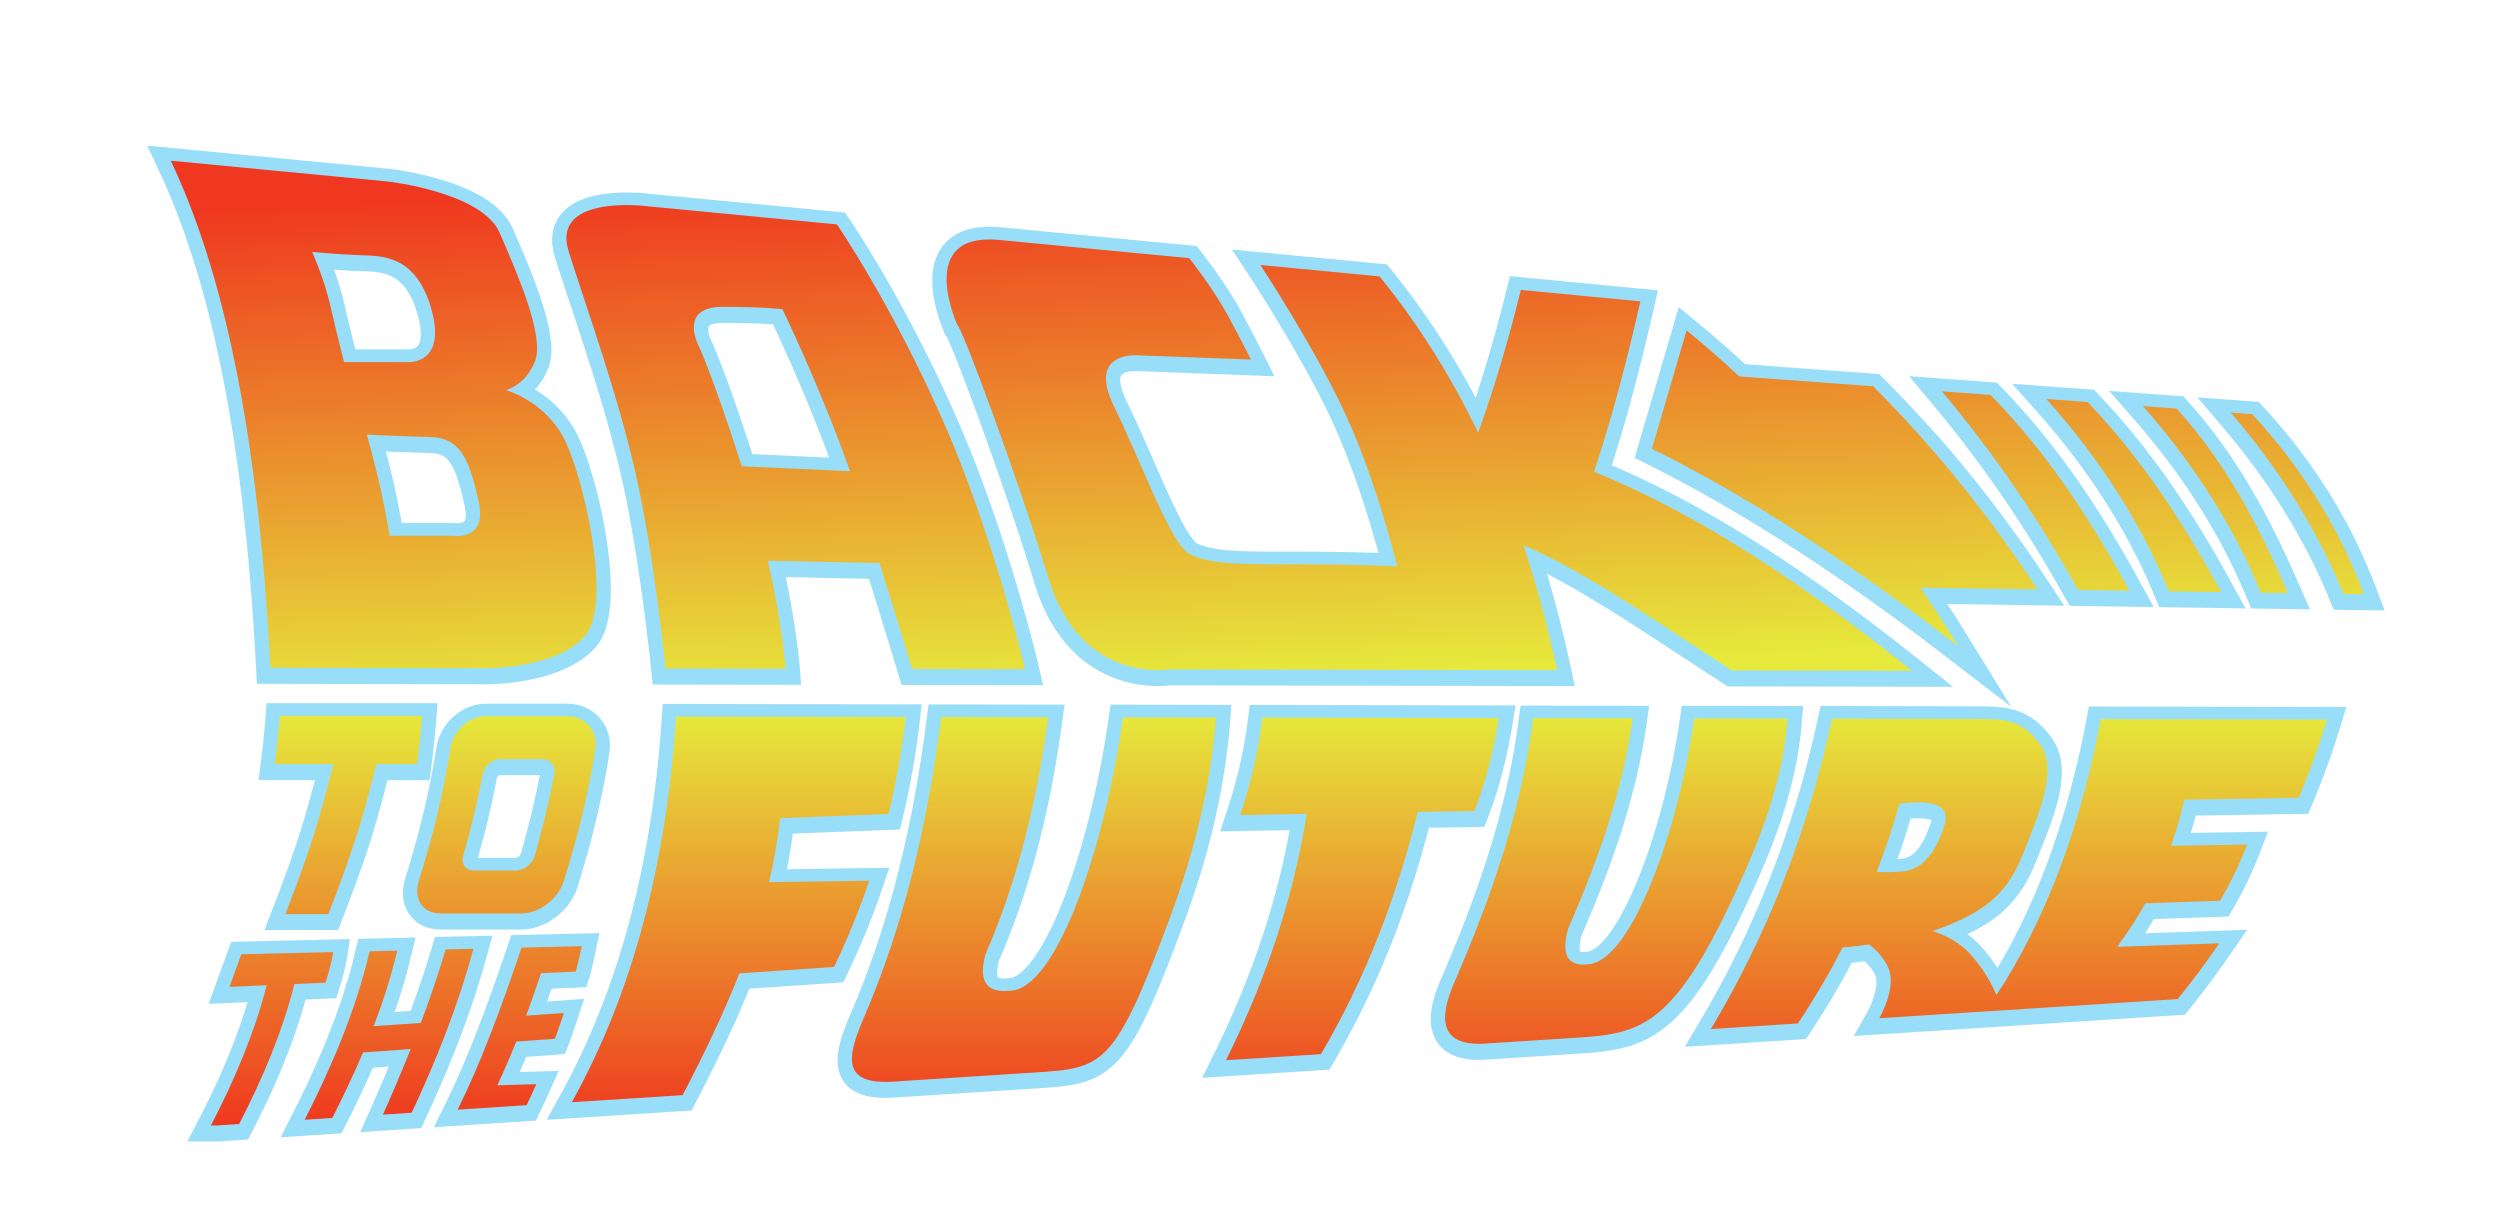 <?xml version="1.0" encoding="UTF-8" standalone="no"?>
<svg id="svg2" xmlns:rdf="http://www.w3.org/1999/02/22-rdf-syntax-ns#" xmlns="http://www.w3.org/2000/svg" viewBox="0 0 223.8 109.52" height="100%" width="100%" version="1.1" xmlns:cc="http://creativecommons.org/ns#" xmlns:xlink="http://www.w3.org/1999/xlink" xmlns:dc="http://purl.org/dc/elements/1.1/">
 <defs id="defs4">
  <linearGradient id="linearGradient4314">
   <stop id="stop4316" stop-color="#ef381f" offset="0"/>
   <stop id="stop4318" stop-color="#e6e83c" offset="1"/>
  </linearGradient>
  <linearGradient id="linearGradient3763" y2="160.3" xlink:href="#linearGradient4314" gradientUnits="userSpaceOnUse" x2="-40.426" gradientTransform="translate(154.026,-96.212)" y1="196.96" x1="-40.426"/>
  <linearGradient id="linearGradient3781" y2="-9.951" xlink:href="#linearGradient4314" gradientUnits="userSpaceOnUse" x2="121.29" gradientTransform="translate(0,70)" y1="-55.627" x1="119.35"/>
 </defs>
 <path id="path2832" fill-rule="evenodd" fill="#99def9" d="m155.83,84.606,0.385-0.81,0.376-0.816,0.371-0.824,0.362-0.83,0.356-0.837,0.347-0.843,0.341-0.85,0.334-0.856,0.325-0.864,0.319-0.871,0.31-0.878,0.302-0.885,0.295-0.892,0.286-0.899,0.28-0.907,0.271-0.914,0.263-0.922,0.255-0.929,0.246-0.937,0.237-0.944,0.23-0.953,0.221-0.961,0.436-1.982,1.091,0,0.029,0,0.076,0.001,0.133,0.001,0.18,0,0.225,0.001,0.265,0,0.304,0,0.341,0.001,0.372,0.001,0.403,0.001,0.427,0.001,0.454,0.001,0.472,0.001,0.489,0.001,0.505,0.001,0.516,0.001,0.524,0.001,0.529,0.001,0.531,0.001,0.531,0.001,0.527,0.001,0.519,0.001,0.511,0.001,0.499,0.001,0.481,0.001,0.463,0.001,0.441,0.001,0.416,0,0.388,0.001,0.357,0.001,0.323,0.001,0.287,0.001,0.263,0.001,0.259,0.001,0.253,0.002,0.25,0.004,0.244,0.005,0.242,0.007,0.237,0.01,0.236,0.013,0.235,0.018,0.231,0.021,0.231,0.027,0.229,0.033,0.229,0.04,0.229,0.046,0.226,0.054,0.226,0.064,0.226,0.074,0.223,0.083,0.221,0.093,0.22,0.104,0.216,0.116,0.212,0.126,0.207,0.136,0.206,0.148,0.201,0.16,0.198,0.169,0.193,0.18,0.19,0.191,0.186,0.202,0.184,0.212,0.181,0.223,0.191,0.25,0.199,0.295,0.181,0.323,0.15,0.333,0.124,0.34,0.098,0.345,0.072,0.349,0.05,0.351,0.029,0.352,0.01,0.354-0.007,0.353-0.022,0.354-0.036,0.354-0.05,0.354-0.061,0.354-0.071,0.354-0.083,0.355-0.09,0.355-0.098,0.354-0.105,0.353-0.113,0.353-0.116,0.352-0.121,0.351-0.126,0.349-0.128,0.347-0.13,0.345-0.133,0.341-0.133,0.339-0.133,0.335-0.133,0.331-0.13,0.326-0.128,0.32-0.128,0.322-0.134,0.328-0.14,0.325-0.144,0.317-0.147,0.309-0.154,0.301-0.16,0.293-0.165,0.285-0.171,0.278-0.177,0.271-0.185,0.263-0.191,0.256-0.198,0.248-0.206,0.242-0.212,0.234-0.22,0.228-0.229,0.221-0.235,0.214-0.242,0.207-0.251,0.201-0.258,0.195-0.265,0.189-0.274,0.183-0.28,0.178-0.29,0.173-0.297,0.169-0.304,0.164-0.314,0.161-0.323,0.158-0.018,0.008,0.101,0.073,0.276,0.216,0.271,0.233,0.268,0.249,0.264,0.268,0.253,0.281,0.226,0.27,0.209,0.261,0.198,0.26,0.189,0.258,0.177,0.255,0.168,0.251,0.1,0.157,0.356-0.612,0.365-0.647,0.356-0.653,0.347-0.659,0.34-0.664,0.333-0.67,0.324-0.676,0.316-0.681,0.307-0.687,0.301-0.692,0.291-0.698,0.285-0.704,0.278-0.709,0.27-0.714,0.263-0.719,0.255-0.725,0.247-0.73,0.241-0.735,0.234-0.74,0.226-0.744,0.219-0.75,0.214-0.754,0.205-0.76,0.199-0.764,0.193-0.769,0.185-0.774,0.18-0.779,0.172-0.783,0.166-0.789,0.16-0.792,0.356-1.843,23.049,0.042-0.578,1.879-0.071,0.225-0.07,0.224-0.071,0.225-0.072,0.225-0.072,0.224-0.074,0.225-0.074,0.224-0.075,0.225-0.076,0.224-0.076,0.223-0.077,0.224-0.077,0.224-0.079,0.223-0.08,0.223-0.079,0.223-0.083,0.223-0.081,0.222-0.083,0.223-0.083,0.222-0.084,0.223-0.085,0.222-0.085,0.222-0.086,0.222-0.087,0.222-0.087,0.222-0.089,0.22-0.089,0.221-0.09,0.222-0.09,0.22-0.092,0.221-0.415,0.993-10.086,0.161-0.048,0.182-0.069,0.262-0.071,0.26-0.071,0.26-0.075,0.26-0.076,0.26-0.019,0.064,6.909-0.11-0.745,1.932-0.065,0.167-0.068,0.171-0.071,0.177-0.075,0.182-0.076,0.185-0.08,0.19-0.084,0.194-0.086,0.198-0.089,0.201-0.092,0.204-0.095,0.207-0.099,0.211-0.102,0.212-0.104,0.216-0.107,0.217-0.079,0.156-0.077,0.151-0.076,0.15-0.076,0.146-0.075,0.143-0.074,0.139-0.074,0.138-0.072,0.134-0.071,0.132-0.071,0.129-0.07,0.126-0.069,0.122-0.069,0.12-0.066,0.116-0.065,0.113-0.42,0.719-6.685,0.229-0.049,0.084-0.141,0.239-0.144,0.238-0.145,0.237-0.149,0.236-0.15,0.235,9.136-0.313-1.548,2.253-0.111,0.161-0.11,0.16-0.113,0.159-0.111,0.161-0.114,0.159-0.113,0.16-0.114,0.16-0.114,0.159-0.116,0.16-0.115,0.159-0.115,0.159-0.116,0.159-0.117,0.159-0.116,0.159-0.119,0.159-0.119,0.158-0.119,0.158-0.12,0.159-0.12,0.157-0.12,0.158-0.121,0.158-0.122,0.158-0.121,0.158-0.124,0.157-0.124,0.158-0.124,0.157-0.124,0.157-0.125,0.157-0.125,0.157-0.126,0.156-0.479,0.594-15.142,0.973,0,0.001-14.502,0.932,1.179-2.071,0.009-0.014,0.016-0.03,0.022-0.043,0.029-0.053,0.034-0.067,0.04-0.079,0.043-0.088,0.045-0.098,0.049-0.107,0.051-0.116,0.052-0.123,0.051-0.129,0.052-0.135,0.05-0.14,0.049-0.144,0.046-0.146,0.043-0.148,0.04-0.149,0.035-0.149,0.03-0.148,0.025-0.147,0.019-0.144,0.014-0.138,0.006-0.133,0.001-0.127-0.006-0.12-0.011-0.11-0.016-0.101-0.022-0.093-0.025-0.082-0.034-0.085-0.051-0.105-0.06-0.115-0.068-0.114-0.071-0.111-0.075-0.109-0.08-0.108-0.084-0.106-0.087-0.102-0.089-0.1-0.092-0.097-0.094-0.093-0.08-0.076-0.05,0.007-0.195,0.025-0.186,0.023-0.18,0.021-0.169,0.019-0.161,0.018-0.151,0.017-0.072,0.008-0.016,0.029-0.115,0.216-0.116,0.216-0.117,0.216-0.117,0.217-0.119,0.216-0.12,0.216-0.121,0.216-0.121,0.216-0.122,0.217-0.125,0.216-0.124,0.215-0.125,0.217-0.128,0.216-0.128,0.216-0.129,0.216-0.13,0.217-0.131,0.215-0.131,0.216-0.131,0.216-0.134,0.216-0.135,0.216-0.135,0.216-0.138,0.216-0.138,0.216-0.139,0.216-0.14,0.216-0.14,0.215-0.141,0.216-0.492,0.746-10.846,0.697,1.681-2.847,0.439-0.761,0.432-0.767,0.426-0.773,0.419-0.778,0.412-0.785,0.406-0.792,0.399-0.797,0.391-0.803zm-103.01,2.722-0.001,0.006-0.001,0.005-0.002,0.013-0.014,0.049-0.004,0.018-0.009,0.035-0.016,0.055-0.289,0.865-3.119,0.137-0.043,0.126-0.082,0.241-0.083,0.241-0.083,0.241-0.083,0.24-0.019,0.056,1.748-0.121,1.585-0.121-0.33,0.94-0.311,0.969-0.012,0.036-0.013,0.042-0.012,0.035-0.01,0.033-0.012,0.035-0.012,0.037-0.002,0.005-0.001,0.002-0.002,0.004-0.001,0.006-0.003,0.011-0.001,0-0.021,0.066-0.012,0.036-0.006,0.019-0.005,0.014-0.017,0.049,0,0.001-0.001,0.002-0.009,0.026-0.004,0.014-0.004,0.013-0.004,0.014-0.016,0.046-0.389,1.121-0.025,0.071-0.049,0.135-0.023,0.065-0.025,0.067-0.025,0.069-0.025,0.068-0.024,0.064-0.01,0.027-0.002,0.004-0.005,0.013-0.201,0.5-0.102,0.273-0.646,0.068-2.833,0.201-0.004,0.009-0.104,0.251-0.104,0.249-0.106,0.251-0.106,0.251-0.107,0.249-0.04,0.092,3.485-0.099-0.883,1.982-0.054,0.12-0.054,0.119-0.055,0.12-0.055,0.119-0.055,0.12-0.055,0.12-0.055,0.119-0.055,0.119-0.056,0.119-0.057,0.121-0.056,0.119-0.057,0.119-0.492,1.031-9.143,0.6,1.175-2.383,0.19-0.393,0.188-0.397,0.188-0.403,0.186-0.407,0.185-0.412,0.184-0.415,0.184-0.421,0.182-0.424,0.182-0.429,0.181-0.433,0.18-0.437,0.178-0.44,0.178-0.444,0.177-0.448,0.176-0.452,0.176-0.454,0.174-0.458,0.174-0.461,0.173-0.464,0.172-0.466,0.172-0.47,0.171-0.473,0.17-0.475,0.17-0.478,0.169-0.48,0.169-0.482,0.168-0.485,0.168-0.487,0.167-0.488,0.167-0.49,0.453-1.345,3.389-0.08,4.504-0.107-0.327,1.598-0.004,0.019-0.004,0.018-0.003,0.015-0.004,0.018-0.012,0.058-0.005,0.024-0.006,0.031-0.013,0.064-0.011,0.05-0.002,0.009-0.006,0.036-0.001,0.004-0.001,0.004-0.001,0.004-0.001,0.005-0.001,0.004-0.002,0.013-0.001,0.005-0.001,0.004-0.007,0.023-0.001,0.002-0.002,0.01-0.004,0.018-0.004,0.018-0.003,0.018-0.006,0.028-0.002,0.009-0.009,0.048-0.008,0.026,0,0.002-0.001,0.006-0.007,0.034-0.013,0.056-0.012,0.053-0.012,0.053-0.011,0.053-0.004,0.02,0,0.03-0.034,0.121-0.001,0.004-0.002,0.004-0,0.004-0.008,0.03-0.006,0.025-0.002,0.012-0.007,0.03-0.001,0.002-0.015,0.063-0.017,0.075-0.009,0.034-0.006,0.028-0.026,0.112-0.024,0.101-0.014,0.06-0.002,0.015-0.014,0.05-0.013,0.055-0.007,0.03-0.001,0.003-0.022,0.092-0.006,0.027-0.011,0.042-0.003,0.018-0.005,0.017-0.001,0.005-0.004,0.013-0.002,0.007-0.008,0.031-0.003,0.013-0.001,0.002-0.005,0.024-0.005,0.017-0.004,0.019-0.001,0.002-0.001,0.003-0.002,0.009-0.002,0.011-0.001,0.002-0.001,0.005-0.008,0.03-0.001,0.004-0.004,0.018-0.002,0.012-0.001,0.002-0.001,0.004-0.004,0.013zm-5.286-62.986,0.164,0.419,0.161,0.42,0.156,0.421,0.152,0.421,0.147,0.42,0.14,0.419,0.134,0.417,0.127,0.414,0.118,0.409,0.108,0.405,0.098,0.4,0.088,0.394,0.076,0.39,0.062,0.383,0.048,0.375,0.034,0.371,0.017,0.366-0.003,0.36-0.024,0.356-0.05,0.352-0.081,0.352-0.112,0.334-0.218,0.494-0.239,0.44-0.257,0.399-0.272,0.356-0.212,0.239,0.183,0.114,0.232,0.151,0.237,0.165,0.24,0.175,0.243,0.189,0.243,0.201,0.244,0.215,0.243,0.228,0.241,0.241,0.238,0.256,0.234,0.27,0.229,0.284,0.223,0.3,0.215,0.315,0.207,0.33,0.198,0.347,0.194,0.379,0.193,0.42,0.192,0.454,0.19,0.489,0.189,0.521,0.187,0.552,0.185,0.581,0.182,0.606,0.177,0.629,0.172,0.65,0.166,0.667,0.159,0.681,0.15,0.694,0.142,0.703,0.13,0.709,0.119,0.711,0.106,0.713,0.093,0.71,0.077,0.705,0.061,0.696,0.043,0.686,0.024,0.674,0.004,0.659-0.018,0.641-0.042,0.622-0.068,0.603-0.097,0.58-0.13,0.558-0.168,0.535-0.213,0.51-0.267,0.482-0.315,0.424-0.327,0.351-0.331,0.308-0.348,0.284-0.361,0.259-0.372,0.238-0.382,0.218-0.39,0.199-0.395,0.182-0.399,0.165-0.401,0.149-0.403,0.136-0.4,0.122-0.399,0.11-0.395,0.098-0.388,0.087-0.381,0.077-0.371,0.068-0.361,0.06-0.349,0.051-0.334,0.043-0.318,0.037-0.3,0.03-0.282,0.025-0.259,0.019-0.237,0.016-0.213,0.012-0.186,0.008-0.157,0.005-0.129,0.003-0.097,0.002-0.067,0.001-0.026-0.001-20.606-0.037-0.175-3.206-0.121-1.949-0.133-1.905-0.146-1.865-0.157-1.821-0.169-1.782-0.18-1.741-0.192-1.701-0.203-1.663-0.214-1.623-0.225-1.584-0.236-1.548-0.246-1.509-0.257-1.472-0.267-1.436-0.278-1.4-0.287-1.364-0.297-1.331-0.306-1.294-0.316-1.261-0.325-1.229-0.335-1.195-0.343-1.164-0.352-1.131-0.36-1.099-0.369-1.069-0.377-1.04-0.386-1.009-0.393-0.979-0.4-0.953-0.408-0.922-1.364-2.935,21.712,2.079,0.041,0.006,0.076,0.009,0.123,0.016,0.166,0.022,0.203,0.03,0.239,0.036,0.272,0.045,0.303,0.054,0.332,0.061,0.356,0.07,0.379,0.079,0.398,0.089,0.415,0.099,0.43,0.109,0.441,0.12,0.451,0.131,0.458,0.142,0.462,0.155,0.464,0.169,0.462,0.182,0.46,0.196,0.455,0.211,0.445,0.229,0.435,0.245,0.423,0.266,0.407,0.286,0.39,0.309,0.368,0.336,0.342,0.362,0.312,0.395,0.275,0.426,0.215,0.426,0.166,0.38,0.156,0.359,0.16,0.37,0.163,0.379,0.166,0.388,0.168,0.395,0.168,0.403,0.168,0.407,0.168,0.411,0.166,0.416zm-16.758,62.744-0.053,0.201-0.052,0.194-0.052,0.188-0.052,0.181-0.051,0.175-0.05,0.167-0.05,0.163-0.32,1.004-2.741,0.121-0.086,0.31-0.118,0.409-0.122,0.408-0.125,0.408-0.13,0.408-0.132,0.405-0.136,0.405-0.14,0.405-0.143,0.404-0.146,0.402-0.149,0.402-0.153,0.402-0.156,0.401-0.159,0.4-0.162,0.4-0.165,0.399-0.168,0.399-0.171,0.397-0.173,0.397-0.176,0.396-0.179,0.396-0.182,0.395-0.185,0.394-0.187,0.394-0.19,0.393-0.192,0.392-0.194,0.392-0.197,0.392-0.199,0.391-0.533,1.031-2.676,0.176-2.763,0,1.169-2.254,0.193-0.379,0.192-0.379,0.189-0.38,0.187-0.38,0.184-0.38,0.181-0.38,0.179-0.381,0.177-0.381,0.173-0.381,0.171-0.381,0.168-0.382,0.165-0.382,0.162-0.382,0.159-0.383,0.157-0.384,0.153-0.383,0.15-0.384,0.147-0.383,0.143-0.385,0.141-0.385,0.137-0.385,0.133-0.386,0.13-0.386,0.128-0.386,0.123-0.387,0.12-0.387,0.08-0.265-3.483,0.153,2.018-5.548,10.63-0.252-0.255,1.66-0.029,0.166-0.033,0.174-0.037,0.184-0.042,0.193-0.046,0.205-0.052,0.216-0.057,0.226zm0.816-1.071,0.128-0.501,0.355-1.468,5.119-0.121-0.436,1.835-0.054,0.219-0.054,0.219-0.056,0.218-0.056,0.218-0.058,0.219-0.059,0.218-0.059,0.217-0.061,0.217-0.061,0.218-0.063,0.219-0.064,0.216-0.065,0.217-0.066,0.217-0.066,0.217-0.067,0.216-0.068,0.216-0.069,0.216-0.071,0.217-0.071,0.216-0.072,0.216-0.073,0.216-0.074,0.215-0.021,0.06,1.426-0.098,0.013-0.035,0.074-0.202,0.073-0.202,0.073-0.202,0.073-0.203,0.072-0.202,0.072-0.202,0.071-0.202,0.071-0.203,0.071-0.202,0.07-0.203,0.07-0.203,0.069-0.203,0.069-0.204,0.068-0.202,0.067-0.203,0.067-0.204,0.067-0.204,0.066-0.203,0.066-0.203,0.065-0.204,0.066-0.204,0.064-0.204,0.064-0.204,0.064-0.205,0.064-0.204,0.062-0.204,0.062-0.204,0.329-1.097,5.144-0.122-0.587,2.128-0.133,0.468-0.136,0.468-0.139,0.467-0.142,0.467-0.145,0.466-0.148,0.467-0.151,0.466-0.154,0.466-0.158,0.465-0.16,0.466-0.164,0.465-0.166,0.464-0.169,0.465-0.172,0.465-0.175,0.465-0.178,0.463-0.18,0.464-0.183,0.465-0.186,0.464-0.189,0.464-0.191,0.464-0.194,0.463-0.197,0.464-0.199,0.464-0.202,0.464-0.204,0.464-0.207,0.464-0.209,0.464-0.212,0.465-0.214,0.464-0.537,1.149-5.454,0.358,0.946-2.122,0.08-0.181,0.08-0.181,0.08-0.182,0.08-0.181,0.079-0.182,0.08-0.182,0.079-0.182,0.079-0.182,0.079-0.181,0.079-0.182,0.078-0.182,0.078-0.181,0.078-0.182,0.078-0.182,0.077-0.183,0.078-0.182,0.077-0.181,0.076-0.182,0.076-0.182,0.077-0.182,0.044-0.106-1.431,0.102-0.011,0.026-0.082,0.187-0.084,0.188-0.083,0.187-0.083,0.185-0.084,0.186-0.085,0.186-0.085,0.187-0.086,0.186-0.085,0.186-0.087,0.186-0.086,0.186-0.087,0.185-0.087,0.185-0.088,0.186-0.088,0.186-0.089,0.185-0.089,0.186-0.091,0.185-0.09,0.185-0.09,0.184-0.091,0.185-0.092,0.184-0.092,0.186-0.092,0.184-0.092,0.184-0.093,0.185-0.093,0.185-0.425,0.833-5.44,0.357,1.228-2.432,0.214-0.428,0.213-0.43,0.211-0.432,0.21-0.435,0.208-0.436,0.206-0.438,0.206-0.441,0.203-0.443,0.2-0.445,0.198-0.447,0.196-0.45,0.194-0.452,0.191-0.455,0.188-0.457,0.185-0.461,0.183-0.462,0.179-0.465,0.176-0.467,0.172-0.47,0.169-0.472,0.166-0.476,0.162-0.478,0.158-0.481,0.154-0.484,0.15-0.487,0.145-0.489,0.141-0.493,0.137-0.496,0.132-0.498zm21.821-22.033,0.279,0.286,0.247,0.315,0.212,0.341,0.175,0.365,0.134,0.385,0.093,0.402,0.049,0.415,0.004,0.425-0.04,0.396-0.034,0.222-0.03,0.19-0.031,0.19-0.031,0.189-0.031,0.19-0.032,0.19-0.033,0.19-0.033,0.19-0.033,0.189-0.035,0.19-0.035,0.19-0.035,0.189-0.036,0.189-0.036,0.189-0.036,0.19-0.038,0.188-0.037,0.189-0.038,0.19-0.039,0.189-0.039,0.189-0.04,0.189-0.04,0.189-0.041,0.189-0.041,0.189-0.041,0.189-0.043,0.189-0.042,0.189-0.043,0.189-0.043,0.188-0.044,0.188-0.044,0.189-0.045,0.188-0.045,0.189-0.046,0.19-0.046,0.191-0.047,0.188-0.047,0.19-0.049,0.19-0.049,0.19-0.049,0.188-0.049,0.189-0.05,0.189-0.05,0.189-0.051,0.189-0.051,0.189-0.052,0.189-0.052,0.189-0.053,0.187-0.052,0.188-0.054,0.19-0.054,0.189-0.054,0.187-0.054,0.188-0.055,0.188-0.055,0.189-0.056,0.187-0.055,0.187-0.057,0.188-0.056,0.187-0.057,0.187-0.057,0.187-0.057,0.188-0.058,0.187-0.066,0.214-0.135,0.378-0.181,0.388-0.211,0.367-0.238,0.347-0.261,0.327-0.285,0.306-0.303,0.283-0.322,0.261-0.337,0.238-0.354,0.213-0.368,0.188-0.38,0.159-0.393,0.13-0.405,0.097-0.415,0.061-0.39,0.02-7.333,0-0.39-0.021-0.412-0.067-0.396-0.114-0.377-0.16-0.351-0.205-0.32-0.248-0.283-0.286-0.243-0.321-0.198-0.348-0.153-0.369-0.107-0.385-0.062-0.397-0.018-0.403,0.025-0.407,0.067-0.408,0.099-0.381,0.065-0.212,0.056-0.184,0.056-0.183,0.056-0.184,0.056-0.184,0.055-0.184,0.055-0.183,0.055-0.184,0.055-0.184,0.053-0.183,0.063-0.215,0.097-0.335,0.052-0.183,0.052-0.183,0.051-0.183,0.052-0.183,0.051-0.183,0.05-0.182,0.049-0.184,0.05-0.183,0.049-0.183,0.049-0.183,0.092-0.351,0.051-0.198,0.046-0.182,0.046-0.183,0.046-0.184,0.045-0.182,0.044-0.182,0.044-0.184,0.044-0.182,0.043-0.182,0.043-0.182,0.042-0.182,0.042-0.183,0.042-0.182,0.041-0.182,0.04-0.183,0.04-0.182,0.039-0.182,0.039-0.182,0.038-0.182,0.039-0.183,0.037-0.182,0.041-0.201,0.069-0.347,0.035-0.182,0.035-0.183,0.035-0.183,0.034-0.182,0.034-0.182,0.032-0.183,0.032-0.183,0.032-0.183,0.031-0.183,0.03-0.182,0.03-0.182,0.03-0.183,0.029-0.182,0.028-0.182,0.033-0.213,0.075-0.379,0.117-0.396,0.149-0.379,0.179-0.362,0.208-0.344,0.234-0.324,0.26-0.302,0.284-0.28,0.306-0.256,0.328-0.23,0.348-0.202,0.367-0.171,0.384-0.138,0.399-0.102,0.413-0.064,0.39-0.02,7.338,0,0.39,0.021,0.413,0.065,0.397,0.107,0.379,0.146,0.36,0.184,0.336,0.222,0.308,0.255zm-9.681,9.179-0.055,0.232-0.056,0.233-0.057,0.233-0.058,0.234-0.06,0.233-0.059,0.232-0.059,0.233-0.061,0.233-0.062,0.231-0.061,0.231-0.062,0.232-0.063,0.231-0.063,0.231-0.064,0.231-0.065,0.23-0.044,0.158,3.347,0,0.042-0.002,0.018-0.003,0.026-0.006,0.034-0.011,0.04-0.017,0.043-0.022,0.044-0.027,0.045-0.033,0.043-0.036,0.04-0.037,0.035-0.039,0.03-0.039,0.025-0.038,0.018-0.032,0.012-0.028,0.018-0.052,0.056-0.198,0.064-0.226,0.063-0.225,0.061-0.226,0.062-0.226,0.061-0.225,0.06-0.226,0.06-0.226,0.059-0.226,0.059-0.226,0.058-0.225,0.057-0.226,0.057-0.226,0.056-0.225,0.055-0.224,0.054-0.226,0.054-0.225,0.052-0.224,0.052-0.224,0.052-0.226,0.05-0.225,0.05-0.225,0.05-0.225,0.049-0.226,0.048-0.225,0.047-0.225,0.047-0.226,0.045-0.226,0.046-0.225,0.044-0.226,0.044-0.226,0.006-0.03-3.519,0-0.038,0.001-0.01,0.002-0.016,0.004-0.019,0.007-0.024,0.011-0.027,0.016-0.029,0.018-0.028,0.022-0.027,0.025-0.026,0.028-0.024,0.03-0.018,0.028-0.015,0.027-0.011,0.026-0.008,0.022-0.011,0.049-0.038,0.201-0.046,0.234-0.046,0.233-0.047,0.232-0.047,0.233-0.049,0.233-0.049,0.233-0.05,0.232-0.05,0.233-0.052,0.232-0.051,0.232-0.053,0.233-0.053,0.231-0.053,0.232-0.055,0.232zm-4.976-5.674-0.015,0.136-0.016,0.137-0.016,0.137-0.016,0.138-0.017,0.135-0.016,0.137-0.018,0.138-0.017,0.137-0.159,1.257-3.781,0-0.021,0.083-0.054,0.212-0.054,0.212-0.055,0.212-0.055,0.211-0.055,0.212-0.056,0.213-0.057,0.212-0.057,0.212-0.057,0.213-0.058,0.213-0.058,0.212-0.058,0.212-0.059,0.213-0.06,0.214-0.06,0.213-0.06,0.213-0.061,0.213-0.062,0.213-0.062,0.212-0.063,0.213-0.065,0.214-0.065,0.213-0.065,0.212-0.066,0.213-0.067,0.214-0.068,0.212-0.068,0.212-0.069,0.214-0.071,0.214-0.07,0.213-0.071,0.214-0.072,0.213-0.073,0.213-0.073,0.213-0.074,0.212-0.074,0.213-0.074,0.213-0.075,0.212-0.076,0.212-0.075,0.211-0.077,0.213-0.077,0.212-0.077,0.21-0.077,0.211-0.078,0.211-0.078,0.212-0.079,0.211-0.078,0.211-0.079,0.211-0.079,0.212-0.08,0.21-0.079,0.21-0.08,0.211-0.08,0.211-0.08,0.21-0.08,0.21-0.081,0.211-0.081,0.21-0.397,1.032-6.599,0,0.751-1.951,0.08-0.209,0.08-0.208,0.08-0.209,0.08-0.209,0.079-0.208,0.079-0.208,0.079-0.209,0.078-0.208,0.079-0.208,0.078-0.208,0.078-0.208,0.077-0.207,0.076-0.207,0.076-0.208,0.076-0.208,0.076-0.208,0.075-0.206,0.075-0.207,0.074-0.207,0.074-0.208,0.073-0.207,0.075-0.215,0.141-0.406,0.071-0.207,0.07-0.207,0.07-0.207,0.069-0.207,0.068-0.207,0.068-0.207,0.067-0.207,0.066-0.206,0.066-0.205,0.064-0.205,0.064-0.205,0.063-0.206,0.062-0.206,0.062-0.206,0.116-0.393,0.067-0.227,0.059-0.206,0.059-0.208,0.059-0.206,0.058-0.206,0.058-0.207,0.057-0.208,0.057-0.207,0.056-0.207,0.056-0.207,0.056-0.208,0.055-0.208,0.055-0.207,0.054-0.208,0.053-0.209,0.02-0.077-5.039,0,0.199-1.576,0.017-0.133,0.017-0.131,0.016-0.133,0.016-0.134,0.016-0.133,0.015-0.132,0.015-0.134,0.015-0.134,0.015-0.132,0.015-0.131,0.015-0.134,0.014-0.133,0.014-0.133,0.014-0.133,0.014-0.133,0.014-0.135,0.013-0.132,0.013-0.132,0.013-0.134,0.013-0.134,0.013-0.133,0.012-0.132,0.012-0.134,0.012-0.134,0.012-0.132,0.012-0.132,0.011-0.133,0.012-0.133,0.021-0.266,0.102-1.317,15.309,0-0.119,1.519-0.011,0.138-0.012,0.137-0.011,0.137-0.012,0.137-0.012,0.138-0.013,0.137-0.012,0.137-0.013,0.137-0.013,0.137-0.013,0.137-0.013,0.137-0.014,0.137-0.014,0.137-0.014,0.138-0.014,0.137-0.014,0.135-0.014,0.137-0.015,0.138-0.015,0.137-0.016,0.137-0.015,0.137-0.016,0.137zm71.44,23.609,0.297-0.679,0.291-0.678,0.284-0.679,0.276-0.679,0.269-0.678,0.262-0.678,0.255-0.678,0.247-0.678,0.24-0.678,0.233-0.677,0.226-0.678,0.218-0.677,0.211-0.677,0.204-0.677,0.197-0.678,0.19-0.677,0.183-0.677,0.175-0.677,0.168-0.677,0.161-0.677,0.154-0.676,0.146-0.677,0.139-0.676,0.132-0.677,0.096-0.519-6.222,0.107,0.663-1.987,0.086-0.265,0.085-0.265,0.083-0.265,0.081-0.264,0.08-0.265,0.078-0.265,0.075-0.265,0.074-0.265,0.072-0.264,0.07-0.265,0.068-0.264,0.067-0.265,0.065-0.265,0.063-0.265,0.061-0.264,0.059-0.265,0.058-0.264,0.055-0.265,0.055-0.264,0.052-0.264,0.05-0.264,0.048-0.263,0.047-0.265,0.046-0.264,0.043-0.264,0.042-0.264,0.04-0.264,0.038-0.264,0.036-0.264,0.035-0.264,0.171-1.395,23.803,0.043-0.287,1.75-0.045,0.266-0.045,0.266-0.049,0.266-0.049,0.267-0.05,0.266-0.051,0.267-0.054,0.267-0.055,0.267-0.056,0.267-0.059,0.267-0.06,0.268-0.061,0.268-0.064,0.268-0.065,0.268-0.066,0.268-0.07,0.269-0.07,0.269-0.074,0.268-0.075,0.269-0.077,0.27-0.079,0.269-0.081,0.269-0.084,0.27-0.086,0.269-0.089,0.269-0.091,0.27-0.092,0.27-0.096,0.27-0.099,0.27-0.1,0.27-0.412,1.072-4.971,0.086-0.122,0.47-0.191,0.711-0.196,0.709-0.201,0.708-0.207,0.706-0.215,0.705-0.219,0.703-0.225,0.702-0.23,0.7-0.239,0.699-0.242,0.697-0.25,0.695-0.255,0.693-0.263,0.692-0.269,0.69-0.275,0.689-0.282,0.686-0.287,0.685-0.296,0.683-0.301,0.681-0.31,0.679-0.315,0.678-0.323,0.675-0.33,0.673-0.338,0.671-0.345,0.669-0.351,0.667-0.36,0.665-0.366,0.664-0.375,0.661-0.723,1.245-11.394,0.732,1.315-2.672,0.327-0.679,0.32-0.679,0.312-0.679,0.305-0.679zm-51.985-17.504,0.173-1.142,0.16-1.15,0.147-1.159,0.135-1.168,0.122-1.177,0.11-1.185,0.098-1.194,0.17-2.403,23.187,0.042-0.198,1.702-0.033,0.277-0.035,0.276-0.035,0.276-0.037,0.276-0.037,0.276-0.038,0.276-0.04,0.275-0.04,0.275-0.042,0.277-0.043,0.276-0.044,0.276-0.044,0.276-0.046,0.276-0.047,0.276-0.048,0.275-0.048,0.276-0.051,0.276-0.051,0.276-0.052,0.276-0.053,0.276-0.055,0.276-0.056,0.277-0.057,0.276-0.058,0.276-0.059,0.276-0.06,0.277-0.061,0.276-0.062,0.276-0.064,0.276-0.065,0.276-0.291,1.219-9.585,0.373-0.025,0.172-0.027,0.183-0.027,0.185-0.028,0.185-0.029,0.187-0.03,0.188-0.03,0.188-0.031,0.188-0.032,0.189-0.032,0.188-0.032,0.188-0.034,0.189-0.034,0.189-0.035,0.188-0.035,0.188-0.036,0.187-0.037,0.187-0.003,0.016,9.173-0.131-0.669,1.965-0.085,0.246-0.086,0.246-0.086,0.246-0.088,0.246-0.089,0.246-0.09,0.246-0.091,0.246-0.092,0.245-0.093,0.246-0.095,0.246-0.096,0.246-0.096,0.246-0.098,0.246-0.098,0.247-0.1,0.245-0.101,0.245-0.102,0.246-0.102,0.246-0.104,0.246-0.105,0.246-0.106,0.245-0.107,0.247-0.109,0.245-0.109,0.245-0.111,0.246-0.112,0.246-0.113,0.246-0.113,0.245-0.116,0.246-0.116,0.247-0.441,0.918-8.414,0.568-0.12,0.292-0.144,0.348-0.146,0.348-0.147,0.347-0.148,0.348-0.15,0.346-0.151,0.346-0.153,0.346-0.155,0.346-0.156,0.346-0.158,0.345-0.159,0.345-0.16,0.345-0.161,0.344-0.163,0.344-0.164,0.344-0.165,0.344-0.167,0.343-0.167,0.343-0.169,0.343-0.17,0.343-0.171,0.342-0.171,0.342-0.173,0.342-0.173,0.342-0.175,0.341-0.175,0.341-0.176,0.341-0.177,0.342-0.512,0.979-12.962,0.833,1.621-2.967,0.485-0.924,0.471-0.935,0.456-0.944,0.443-0.954,0.428-0.964,0.413-0.973,0.4-0.984,0.386-0.993,0.372-1.002,0.358-1.012,0.345-1.022,0.332-1.031,0.317-1.04,0.304-1.05,0.29-1.059,0.278-1.069,0.263-1.077,0.251-1.087,0.237-1.097,0.225-1.105,0.211-1.115,0.198-1.123,0.185-1.133zm88.43-4.644-0.14,0.609-0.145,0.608-0.154,0.607-0.159,0.605-0.165,0.603-0.17,0.602-0.177,0.6-0.181,0.599-0.188,0.598-0.193,0.596-0.199,0.595-0.204,0.595-0.207,0.592-0.211,0.593-0.217,0.591-0.221,0.59-0.226,0.589-0.229,0.589-0.234,0.588-0.237,0.587-0.241,0.587-0.244,0.586-0.247,0.586-0.251,0.586-0.21,0.486-0.068,0.265-0.061,0.306-0.039,0.269-0.015,0.227,0.002,0.182,0.014,0.13,0.019,0.08,0.004,0.009,0.034,0.01,0.106,0.017,0.165,0.006,0.241-0.016,0.215-0.025,0.164-0.049,0.204-0.095,0.239-0.152,0.268-0.212,0.29-0.275,0.304-0.335,0.316-0.394,0.323-0.447,0.326-0.499,0.329-0.548,0.329-0.594,0.328-0.636,0.325-0.677,0.321-0.713,0.318-0.748,0.31-0.779,0.304-0.808,0.297-0.834,0.289-0.858,0.28-0.879,0.271-0.897,0.261-0.914,0.25-0.928,0.237-0.939,0.228-0.948,0.214-0.954,0.201-0.958,0.186-0.958,0.172-0.958,0.158-0.954,0.307-2.052,10.86,0.019-0.161,1.938-0.058,0.559-0.066,0.557-0.076,0.553-0.086,0.549-0.094,0.546-0.102,0.542-0.111,0.538-0.119,0.535-0.125,0.531-0.134,0.528-0.14,0.523-0.146,0.52-0.152,0.516-0.158,0.513-0.164,0.508-0.169,0.505-0.174,0.501-0.177,0.497-0.182,0.493-0.185,0.49-0.19,0.486-0.193,0.481-0.195,0.478-0.199,0.474-0.199,0.47-0.203,0.466-0.204,0.462-0.205,0.459-0.205,0.455-0.206,0.451-0.207,0.449-0.512,1.085-0.5,1.026-0.489,0.966-0.477,0.909-0.468,0.854-0.46,0.8-0.451,0.749-0.446,0.7-0.443,0.654-0.439,0.608-0.436,0.565-0.436,0.524-0.439,0.485-0.439,0.446-0.443,0.41-0.448,0.374-0.451,0.34-0.458,0.307-0.463,0.275-0.468,0.243-0.471,0.213-0.475,0.185-0.48,0.16-0.481,0.136-0.486,0.115-0.489,0.096-0.494,0.08-0.497,0.066-0.502,0.055-0.51,0.046-0.519,0.04-0.526,0.035-8.359,0.537-0.409,0.019-0.403,0-0.388-0.018-0.372-0.038-0.357-0.058-0.345-0.08-0.331-0.102-0.315-0.126-0.301-0.151-0.284-0.178-0.263-0.204-0.237-0.229-0.211-0.249-0.182-0.268-0.151-0.281-0.12-0.289-0.094-0.294-0.066-0.298-0.043-0.299-0.022-0.299-0.002-0.297,0.015-0.298,0.03-0.298,0.044-0.297,0.056-0.296,0.069-0.298,0.08-0.298,0.089-0.298,0.099-0.299,0.109-0.3,0.116-0.3,0.122-0.3,0.326-0.756,0.315-0.74,0.31-0.738,0.305-0.736,0.297-0.734,0.294-0.732,0.287-0.731,0.281-0.73,0.275-0.729,0.269-0.728,0.263-0.727,0.256-0.727,0.25-0.726,0.242-0.727,0.236-0.726,0.23-0.727,0.221-0.727,0.215-0.729,0.207-0.729,0.2-0.731,0.193-0.731,0.185-0.733,0.177-0.735,0.169-0.737,0.161-0.739,0.152-0.741,0.145-0.744,0.138-0.747,0.128-0.75,0.119-0.752,0.111-0.756,0.253-1.882,11.516,0.021-0.301,2.078-0.096,0.621-0.105,0.619-0.113,0.617-0.119,0.616-0.126,0.613-0.134,0.612zm-63.514-5.891,12.184,0.022-0.299,2.137-0.1,0.683-0.104,0.683-0.108,0.682-0.112,0.682-0.117,0.681-0.121,0.681-0.127,0.68-0.131,0.679-0.136,0.679-0.141,0.678-0.146,0.677-0.152,0.677-0.158,0.677-0.164,0.675-0.169,0.674-0.175,0.674-0.182,0.673-0.188,0.672-0.194,0.671-0.201,0.67-0.208,0.67-0.215,0.668-0.221,0.667-0.229,0.666-0.236,0.666-0.244,0.665-0.252,0.663-0.259,0.662-0.267,0.661-0.275,0.661-0.238,0.554-0.073,0.298-0.061,0.326-0.031,0.278-0.007,0.226,0.012,0.172,0.023,0.117,0.023,0.066,0.015,0.027,0.005,0.008,0.009,0.007,0.029,0.017,0.069,0.027,0.12,0.028,0.176,0.019,0.231,0.002,0.296-0.021,0.257-0.031,0.197-0.059,0.233-0.112,0.268-0.174,0.295-0.242,0.316-0.31,0.33-0.376,0.34-0.442,0.345-0.501,0.348-0.559,0.349-0.613,0.348-0.664,0.345-0.711,0.341-0.755,0.336-0.796,0.331-0.835,0.325-0.87,0.317-0.901,0.31-0.93,0.301-0.958,0.292-0.98,0.283-1.002,0.271-1.02,0.262-1.035,0.251-1.047,0.238-1.058,0.226-1.063,0.213-1.069,0.2-1.071,0.185-1.069,0.172-1.065,0.32-2.163,10.814,0.019-0.157,1.989-0.057,0.614-0.062,0.611-0.069,0.608-0.076,0.607-0.082,0.604-0.088,0.601-0.093,0.598-0.099,0.595-0.104,0.593-0.11,0.589-0.115,0.586-0.121,0.583-0.125,0.58-0.13,0.576-0.134,0.571-0.138,0.569-0.142,0.565-0.147,0.561-0.151,0.557-0.154,0.553-0.158,0.549-0.161,0.544-0.165,0.54-0.167,0.535-0.17,0.531-0.173,0.526-0.175,0.521-0.178,0.516-0.18,0.511-0.182,0.506-0.183,0.499-0.462,1.238-0.441,1.162-0.42,1.09-0.402,1.02-0.386,0.953-0.373,0.89-0.36,0.829-0.351,0.77-0.342,0.715-0.337,0.664-0.334,0.615-0.334,0.568-0.335,0.525-0.34,0.484-0.349,0.446-0.359,0.408-0.371,0.372-0.386,0.336-0.4,0.3-0.414,0.263-0.427,0.228-0.438,0.193-0.447,0.162-0.456,0.133-0.463,0.109-0.473,0.088-0.483,0.072-0.497,0.058-0.511,0.049-0.529,0.042-0.549,0.038-0.574,0.037-12.653,0.813-0.442,0.021-0.431,0.004-0.41-0.013-0.392-0.032-0.374-0.051-0.359-0.072-0.343-0.094-0.33-0.119-0.314-0.146-0.297-0.177-0.275-0.206-0.25-0.238-0.218-0.264-0.183-0.285-0.144-0.297-0.11-0.308-0.076-0.31-0.046-0.309-0.021-0.307,0.001-0.306,0.021-0.303,0.038-0.302,0.052-0.3,0.065-0.302,0.077-0.304,0.087-0.304,0.096-0.306,0.106-0.309,0.114-0.312,0.12-0.314,0.127-0.317,0.133-0.32,0.356-0.833,0.34-0.821,0.33-0.822,0.32-0.825,0.31-0.826,0.301-0.827,0.29-0.828,0.282-0.83,0.272-0.831,0.264-0.832,0.255-0.834,0.246-0.835,0.238-0.836,0.23-0.837,0.221-0.838,0.214-0.84,0.206-0.841,0.199-0.842,0.191-0.844,0.184-0.844,0.177-0.845,0.17-0.847,0.163-0.848,0.157-0.849,0.151-0.85,0.145-0.851,0.139-0.852,0.133-0.853,0.128-0.854,0.122-0.855,0.117-0.856,0.258-1.978zm90.136-24.266,0.495,0.564,0.49,0.566,0.485,0.566,0.48,0.57,0.475,0.571,0.47,0.573,0.465,0.575,0.461,0.576,0.456,0.579,0.451,0.58,0.446,0.583,0.443,0.584,0.438,0.585,0.432,0.586,0.43,0.589,0.425,0.59,0.42,0.593,0.416,0.594,0.411,0.594,0.409,0.596,0.404,0.599,0.4,0.599,1.729,2.622-10.468-0.156,0.065,0.1,0.107,0.165,0.107,0.166,0.107,0.166,0.107,0.166,0.106,0.166,0.106,0.166,0.106,0.166,0.105,0.166,0.106,0.166,0.105,0.167,0.105,0.167,0.105,0.167,0.105,0.167,0.104,0.167,0.104,0.167,0.104,0.167,0.102,0.167,0.102,0.167,3.77,6.113-6.395-4.915-0.853-0.65-0.853-0.644-0.853-0.638-0.853-0.631-0.853-0.625-0.853-0.619-0.851-0.613-0.851-0.605-0.853-0.6-0.851-0.593-0.851-0.585-0.85-0.579-0.851-0.571-0.851-0.564-0.85-0.557-0.851-0.549-0.85-0.541-0.85-0.534-0.85-0.526-0.85-0.519-0.849-0.51-0.85-0.501-0.849-0.494-0.849-0.486-0.849-0.477-0.849-0.468-0.848-0.46-0.849-0.451-0.848-0.443-0.848-0.434-1.809-0.906,3.953-13.506,1.654,1.371,0.155,0.128,0.155,0.129,0.154,0.129,0.154,0.13,0.152,0.128,0.152,0.129,0.154,0.13,0.151,0.13,0.152,0.129,0.151,0.13,0.151,0.13,0.15,0.131,0.15,0.129,0.149,0.13,0.151,0.131,0.149,0.13,0.149,0.131,0.149,0.131,0.147,0.13,0.147,0.131,0.147,0.131,0.146,0.133,0.147,0.131,0.146,0.133,0.145,0.131,0.145,0.133,0.145,0.131,0.245,0.225,11.996,0.882,0.877,0.881,0.537,0.546,0.531,0.55,0.527,0.551,0.521,0.554,0.515,0.555,0.51,0.557,0.506,0.559,0.5,0.562zm12.008,15.438-0.681-1.215-0.323-0.566-0.325-0.566-0.328-0.565-0.333-0.562-0.335-0.564-0.34-0.561-0.343-0.56-0.346-0.559-0.35-0.557-0.354-0.557-0.357-0.555-0.361-0.555-0.366-0.552-0.367-0.552-0.374-0.551-0.378-0.549-0.381-0.547-0.385-0.547-0.389-0.545-0.394-0.545-0.398-0.542-0.403-0.542-0.406-0.54-0.41-0.539-0.416-0.539-0.419-0.536-0.424-0.534-0.429-0.535-0.434-0.531-0.438-0.531-2.384-2.855,7.866,0.578,0.831,0.864,0.489,0.519,0.48,0.524,0.474,0.526,0.465,0.53,0.459,0.534,0.45,0.537,0.444,0.54,0.436,0.544,0.43,0.545,0.424,0.55,0.415,0.551,0.41,0.554,0.404,0.556,0.398,0.559,0.393,0.561,0.386,0.562,0.38,0.565,0.374,0.566,0.37,0.569,0.364,0.57,0.359,0.571,0.354,0.573,0.35,0.575,0.344,0.575,0.34,0.576,0.336,0.576,0.333,0.579,0.326,0.578,0.325,0.579,0.32,0.58,1.369,2.506-7.527-0.113zm8.023,0.12-0.554-1.335-0.236-0.55-0.242-0.547-0.249-0.546-0.258-0.546-0.264-0.545-0.27-0.544-0.279-0.541-0.285-0.541-0.292-0.54-0.299-0.539-0.306-0.536-0.312-0.535-0.32-0.534-0.328-0.531-0.333-0.531-0.341-0.527-0.347-0.526-0.354-0.524-0.36-0.522-0.367-0.521-0.375-0.517-0.38-0.516-0.388-0.515-0.394-0.511-0.4-0.509-0.407-0.506-0.412-0.505-0.42-0.501-0.426-0.499-0.432-0.497-2.539-2.86,7.338,0.539,0.812,0.86,0.466,0.506,0.46,0.509,0.453,0.514,0.445,0.515,0.439,0.519,0.432,0.524,0.425,0.525,0.419,0.527,0.412,0.53,0.406,0.534,0.401,0.535,0.394,0.537,0.389,0.54,0.383,0.541,0.378,0.545,0.371,0.546,0.366,0.547,0.361,0.549,0.356,0.551,0.352,0.552,0.346,0.554,0.343,0.555,0.338,0.556,0.334,0.557,0.329,0.557,0.325,0.56,0.321,0.559,0.318,0.561,0.314,0.56,0.311,0.561,1.361,2.489-7.728-0.115zm8.232,0.122-0.549-1.315-0.229-0.532-0.235-0.53-0.242-0.53-0.247-0.529-0.256-0.527-0.263-0.527-0.268-0.525-0.276-0.524-0.281-0.524-0.289-0.521-0.295-0.52-0.302-0.519-0.307-0.517-0.315-0.515-0.32-0.515-0.328-0.511-0.334-0.511-0.34-0.509-0.346-0.507-0.352-0.504-0.359-0.504-0.365-0.501-0.371-0.5-0.378-0.496-0.384-0.495-0.39-0.492-0.395-0.49-0.403-0.487-0.407-0.486-0.414-0.482-2.476-2.836,6.65,0.489,0.774,0.87,0.425,0.492,0.416,0.495,0.406,0.499,0.396,0.502,0.388,0.505,0.379,0.509,0.371,0.511,0.361,0.514,0.355,0.516,0.346,0.52,0.339,0.521,0.331,0.524,0.325,0.526,0.318,0.529,0.311,0.53,0.304,0.534,0.3,0.534,0.292,0.536,0.287,0.537,0.281,0.539,0.276,0.541,0.273,0.542,0.268,0.542,0.264,0.545,0.259,0.546,0.255,0.546,0.253,0.549,0.247,0.547,0.245,0.549,0.244,0.551,1.035,2.372-5.258-0.079zm7.389,0.111-0.539-1.302-0.219-0.516-0.228-0.515-0.233-0.514-0.239-0.512-0.245-0.512-0.251-0.511-0.259-0.509-0.264-0.509-0.27-0.509-0.276-0.506-0.282-0.505-0.289-0.502-0.295-0.502-0.301-0.502-0.306-0.499-0.314-0.497-0.319-0.496-0.324-0.495-0.331-0.492-0.338-0.491-0.343-0.49-0.349-0.487-0.354-0.486-0.361-0.482-0.366-0.482-0.371-0.48-0.378-0.477-0.384-0.475-0.389-0.474-0.395-0.471-2.397-2.81,5.496,0.405,0.776,0.846,0.429,0.48,0.422,0.482,0.414,0.485,0.406,0.489,0.398,0.491,0.391,0.492,0.383,0.496,0.376,0.5,0.367,0.5,0.36,0.505,0.352,0.506,0.345,0.51,0.338,0.511,0.33,0.514,0.324,0.517,0.315,0.52,0.309,0.521,0.3,0.525,0.294,0.526,0.286,0.53,0.28,0.531,0.271,0.532,0.266,0.536,0.258,0.54,0.251,0.54,0.245,0.542,0.237,0.546,0.23,0.547,0.224,0.55,0.216,0.551,0.877,2.312-4.561-0.067zm-106.13-14.458,0.231,0.525,0.229,0.522,0.227,0.519,0.225,0.512,0.222,0.505,0.22,0.496,0.218,0.486,0.214,0.474,0.212,0.46,0.208,0.446,0.205,0.427,0.201,0.41,0.197,0.39,0.192,0.369,0.187,0.345,0.181,0.318,0.174,0.29,0.166,0.259,0.157,0.226,0.142,0.189,0.126,0.149,0.103,0.107,0.07,0.06,0.022,0.015,0.071,0.035,0.143,0.062,0.147,0.059,0.153,0.056,0.158,0.052,0.165,0.05,0.173,0.046,0.181,0.044,0.191,0.041,0.2,0.037,0.21,0.035,0.22,0.033,0.232,0.03,0.243,0.026,0.255,0.025,0.268,0.022,0.281,0.019,0.293,0.018,0.307,0.015,0.32,0.014,0.334,0.01,0.349,0.01,0.364,0.006,0.38,0.007,0.395,0.004,0.411,0.004,0.428,0.004,0.445,0.001,0.462,0,0.479,0.001,1.015,0,0.521,0.001,0.507,0.001,0.491,0.002,0.476,0.004,0.461,0.004,0.445,0.005,0.43,0.006,0.415,0.006,0.4,0.008,0.383,0.006,0.367,0.007,0.351,0.009,0.336,0.009,0.319,0.009,0.304,0.007,0.286,0.01,0.271,0.009,0.254,0.009,0.001,0-0.031-0.116-0.096-0.346-0.104-0.371-0.113-0.395-0.121-0.417-0.129-0.438-0.136-0.456-0.144-0.472-0.152-0.49-0.16-0.505-0.168-0.517-0.174-0.529-0.182-0.539-0.189-0.549-0.195-0.555-0.203-0.56-0.209-0.565-0.216-0.568-0.221-0.569-0.228-0.569-0.234-0.568-0.24-0.562-0.245-0.559-0.254-0.559-0.268-0.57-0.279-0.576-0.291-0.584-0.297-0.588-0.307-0.589-0.314-0.591-0.317-0.589-0.322-0.586-0.323-0.58-0.324-0.575-0.323-0.565-0.321-0.554-0.317-0.544-0.312-0.527-0.306-0.514-0.298-0.495-0.289-0.476-0.278-0.455-0.266-0.432-0.253-0.407-0.238-0.381-0.222-0.352-0.205-0.324-0.185-0.29-0.165-0.259-0.143-0.223-0.12-0.186-0.096-0.147-0.069-0.106-0.043-0.065-1.483-2.257,13.872,1.329,0.649,0.805,0.311,0.391,0.309,0.395,0.307,0.399,0.305,0.401,0.302,0.405,0.301,0.41,0.3,0.411,0.297,0.417,0.295,0.419,0.292,0.424,0.291,0.427,0.29,0.43,0.286,0.434,0.284,0.439,0.284,0.443,0.281,0.445,0.278,0.45,0.276,0.454,0.274,0.458,0.271,0.461,0.27,0.465,0.268,0.469,0.265,0.474,0.263,0.477,0.26,0.481,0.135,0.256,0.07-0.209,0.125-0.386,0.126-0.389,0.122-0.389,0.124-0.39,0.121-0.393,0.121-0.393,0.119-0.394,0.119-0.395,0.116-0.396,0.116-0.398,0.115-0.399,0.114-0.4,0.114-0.4,0.111-0.403,0.111-0.404,0.11-0.404,0.109-0.405,0.107-0.407,0.107-0.406,0.105-0.409,0.105-0.41,0.105-0.41,0.102-0.411,0.37-1.488,13.256,1.27-0.438,1.91-0.111,0.487-0.114,0.487-0.115,0.487-0.115,0.487-0.117,0.486-0.117,0.485-0.117,0.486-0.12,0.485-0.121,0.484-0.122,0.484-0.122,0.484-0.125,0.484-0.126,0.482-0.128,0.481-0.129,0.482-0.13,0.48-0.131,0.48-0.133,0.48-0.135,0.479-0.135,0.479-0.138,0.477-0.139,0.477-0.14,0.475-0.142,0.476-0.144,0.475-0.146,0.474-0.147,0.474-0.149,0.472-0.09,0.282,0.755,0.326,0.925,0.414,0.922,0.427,0.92,0.443,0.919,0.454,0.915,0.466,0.914,0.48,0.912,0.491,0.909,0.504,0.907,0.516,0.906,0.525,0.904,0.537,0.901,0.549,0.9,0.559,0.899,0.569,0.896,0.58,0.895,0.589,0.892,0.599,0.892,0.606,0.89,0.616,0.887,0.625,0.887,0.634,0.886,0.641,0.884,0.649,0.884,0.657,0.88,0.664,0.881,0.671,0.879,0.678,0.879,0.685,0.876,0.69,3.759,2.987-20.19-0.036-0.969-0.628-0.647-0.422-0.645-0.422-0.642-0.42-0.636-0.418-0.635-0.416-0.63-0.413-0.625-0.41-0.621-0.407-0.618-0.402-0.613-0.398-0.608-0.393-0.604-0.388-0.596-0.382-0.594-0.376-0.586-0.369-0.581-0.362-0.576-0.354-0.57-0.346-0.564-0.338-0.557-0.329-0.55-0.32-0.544-0.31-0.537-0.3-0.53-0.289-0.522-0.279-0.372-0.193,0.065,0.216,0.101,0.344,0.1,0.344,0.1,0.346,0.098,0.349,0.099,0.349,0.096,0.35,0.096,0.353,0.094,0.354,0.095,0.355,0.092,0.357,0.092,0.358,0.091,0.361,0.09,0.361,0.09,0.363,0.089,0.365,0.087,0.367,0.087,0.368,0.086,0.369,0.085,0.372,0.084,0.373,0.083,0.374,0.083,0.376,0.416,1.931-36.292-0.065-0.019,0.003-0.138,0.015-0.176,0.016-0.215,0.014-0.252,0.01-0.287,0.003-0.318-0.005-0.348-0.017-0.375-0.03-0.401-0.047-0.424-0.066-0.443-0.088-0.462-0.112-0.477-0.139-0.491-0.168-0.5-0.199-0.509-0.234-0.513-0.271-0.515-0.31-0.513-0.352-0.509-0.396-0.501-0.442-0.49-0.489-0.475-0.538-0.46-0.589-0.439-0.64-0.418-0.693-0.394-0.749-0.366-0.805-0.337-0.863-0.301-0.905-0.28-0.912-0.287-0.915-0.296-0.93-0.305-0.944-0.311-0.953-0.319-0.96-0.322-0.963-0.327-0.963-0.328-0.96-0.329-0.954-0.33-0.944-0.328-0.932-0.325-0.916-0.321-0.897-0.316-0.876-0.309-0.851-0.302-0.821-0.292-0.791-0.283-0.756-0.271-0.719-0.258-0.677-0.245-0.634-0.229-0.585-0.212-0.536-0.194-0.48-0.174-0.421-0.152-0.357-0.128-0.29-0.089-0.19-0.088-0.066-0.15-0.335-0.037-0.084-0.053-0.129-0.068-0.168-0.08-0.207-0.089-0.242-0.095-0.273-0.098-0.304-0.099-0.33-0.096-0.354-0.09-0.375-0.083-0.393-0.07-0.41-0.056-0.422-0.037-0.436-0.015-0.448,0.012-0.454,0.043-0.461,0.081-0.464,0.124-0.465,0.176-0.463,0.232-0.45,0.295-0.43,0.36-0.398,0.423-0.354,0.48-0.301,0.533-0.244,0.58-0.184,0.624-0.125,0.669-0.066,0.717-0.01,0.746,0.046,0.737,0.071,0.724,0.069,0.731,0.07,0.735,0.071,0.739,0.07,1.195,0.115,1.014,0.096,0.728,0.07,2.129,0.204,0.684,0.066,0.669,0.064,0.651,0.062,0.63,0.06,0.608,0.059,0.584,0.055,0.558,0.054,0.529,0.051,0.499,0.048,0.466,0.045,0.432,0.041,0.396,0.037,0.357,0.035,0.315,0.03,0.272,0.026,0.228,0.021,0.18,0.018,0.131,0.013,0.65,0.061,0.347,0.436,0.02,0.026,0.033,0.041,0.043,0.056,0.054,0.069,0.062,0.081,0.073,0.095,0.082,0.106,0.09,0.12,0.098,0.129,0.104,0.14,0.112,0.151,0.118,0.16,0.124,0.169,0.128,0.177,0.133,0.185,0.137,0.193,0.141,0.2,0.144,0.206,0.145,0.211,0.148,0.217,0.149,0.221,0.15,0.228,0.15,0.23,0.15,0.233,0.149,0.236,0.148,0.239,0.146,0.24,0.144,0.242,0.141,0.242,0.137,0.244,0.131,0.24,0.242,0.45,0.227,0.425,0.213,0.401,0.199,0.376,0.185,0.351,0.17,0.325,0.155,0.299,0.14,0.27,0.125,0.241,0.109,0.214,0.093,0.182,0.077,0.151,0.061,0.12,0.044,0.087,0.027,0.054,0.977,1.955-12.116-0.458-0.048-0.005-0.022-0.001-0.04-0.004-0.06-0.004-0.075-0.001-0.091,0-0.102,0.001-0.11,0.006-0.115,0.009-0.12,0.015-0.12,0.02-0.116,0.024-0.11,0.03-0.103,0.035-0.091,0.037-0.078,0.039-0.065,0.04-0.051,0.039-0.04,0.037-0.032,0.037-0.026,0.041-0.025,0.05-0.023,0.069-0.019,0.094-0.012,0.125,0.001,0.164,0.021,0.204,0.046,0.244,0.076,0.286,0.111,0.329,0.148,0.369,0.196,0.425,0.234,0.481,0.24,0.506,0.239,0.514,0.237,0.519,0.238,0.522,0.235,0.526,0.234,0.527,0.232,0.526zm-24.42-16.83,0.316,0.531,0.331,0.564,0.345,0.595,0.357,0.624,0.369,0.655,0.381,0.684,0.39,0.713,0.399,0.741,0.408,0.767,0.415,0.795,0.421,0.821,0.427,0.846,0.432,0.871,0.436,0.895,0.439,0.919,0.44,0.944,0.442,0.964,0.441,0.989,0.437,1.004,0.426,1.009,0.413,1.012,0.401,1.01,0.389,1.008,0.377,1.002,0.363,0.996,0.351,0.984,0.338,0.974,0.326,0.959,0.312,0.941,0.299,0.922,0.286,0.9,0.272,0.877,0.26,0.85,0.245,0.821,0.232,0.79,0.218,0.756,0.204,0.721,0.19,0.683,0.175,0.642,0.161,0.599,0.146,0.554,0.132,0.505,0.117,0.456,0.102,0.403,0.087,0.349,0.071,0.29,0.056,0.231,0.04,0.169,0.025,0.106,0.37,1.61-12.671-0.023-0.277-0.924-0.025-0.084-0.022-0.074-0.029-0.097-0.035-0.115-0.041-0.136-0.047-0.156-0.053-0.175-0.101-0.332-0.093-0.307-0.076-0.249-0.082-0.267-0.087-0.284-0.092-0.302-0.098-0.318-0.102-0.335-0.107-0.35-0.113-0.367-0.117-0.382-0.25-0.809-0.132-0.427-0.136-0.441-0.286-0.923-0.149-0.481-0.153-0.495-0.211-0.675-7.445-0.156,0.101,0.494,0.098,0.494,0.092,0.481,0.087,0.468,0.082,0.454,0.077,0.441,0.073,0.427,0.068,0.412,0.063,0.397,0.059,0.381,0.055,0.366,0.051,0.35,0.047,0.333,0.043,0.316,0.039,0.299,0.036,0.281,0.032,0.263,0.029,0.245,0.026,0.226,0.023,0.207,0.02,0.187,0.017,0.166,0.015,0.146,0.012,0.127,0.009,0.105,0.007,0.082,0.005,0.061,0.003,0.043,0.1,1.392-13.29-0.024-0.116-1.181-0.009-0.083-0.014-0.137-0.045-0.427-0.032-0.284-0.036-0.33-0.042-0.372-0.047-0.412-0.053-0.45-0.058-0.485-0.063-0.518-0.068-0.548-0.073-0.577-0.078-0.603-0.083-0.626-0.087-0.647-0.092-0.667-0.097-0.682-0.102-0.696-0.106-0.709-0.11-0.718-0.115-0.725-0.119-0.73-0.123-0.733-0.127-0.731-0.132-0.73-0.135-0.725-0.139-0.716-0.143-0.708-0.146-0.696-0.15-0.681-0.155-0.675-0.161-0.675-0.167-0.677-0.172-0.677-0.176-0.676-0.182-0.675-0.184-0.675-0.189-0.672-0.192-0.67-0.195-0.669-0.197-0.665-0.2-0.661-0.201-0.656-0.202-0.654-0.204-0.647-0.204-0.642-0.204-0.637-0.204-0.631-0.203-0.624-0.202-0.618-0.201-0.61-0.199-0.601-0.196-0.594-0.194-0.586-0.191-0.576-0.188-0.566-0.183-0.556-0.18-0.547-0.175-0.535-0.17-0.525-0.165-0.514-0.168-0.529-0.15-0.569-0.088-0.58-0.018-0.564,0.057-0.546,0.133-0.52,0.204-0.484,0.268-0.435,0.317-0.384,0.355-0.329,0.38-0.279,0.399-0.233,0.411-0.196,0.42-0.161,0.424-0.133,0.428-0.109,0.428-0.086,0.427-0.069,0.422-0.051,0.414-0.036,0.404-0.024,0.391-0.014,0.375-0.004,0.356,0.003,0.334,0.009,0.308,0.014,0.28,0.018,0.247,0.018,0.213,0.018,0.173,0.018,0.13,0.015,0.083,0.01,0.011,0.001,17.422,1.669,0.355,0.515,0.044,0.065,0.071,0.104,0.096,0.144,0.12,0.181,0.145,0.22,0.167,0.258,0.188,0.292,0.209,0.329,0.23,0.365,0.249,0.399,0.267,0.432,0.284,0.468,0.301,0.5zm-10.747,5.661-0.234-0.009-0.247-0.007-0.259-0.006-0.274-0.006-0.287-0.006-0.301-0.005-0.314-0.004-0.329-0.002-0.344-0.002-0.322,0-0.547,0.031-0.354,0.07-0.208,0.081-0.098,0.062-0.037,0.041-0.024,0.04-0.022,0.07-0.016,0.115,0.002,0.156,0.023,0.182,0.042,0.19,0.053,0.181,0.056,0.158,0.049,0.119,0.032,0.069,0.008,0.016,0.006,0.011,0.018,0.035,0.021,0.045,0.027,0.059,0.035,0.075,0.042,0.092,0.048,0.109,0.055,0.128,0.063,0.145,0.069,0.166,0.077,0.186,0.085,0.207,0.092,0.23,0.1,0.251,0.108,0.275,0.115,0.299,0.124,0.325,0.131,0.35,0.14,0.378,0.148,0.404,0.157,0.431,0.165,0.46,0.174,0.49,0.182,0.52,0.191,0.552,0.199,0.583,0.209,0.615,0.218,0.649,0.227,0.682,0.236,0.716,0.227,0.695,6.878,0.315-0.107-0.289-0.257-0.682-0.258-0.675-0.259-0.665-0.259-0.654-0.258-0.644-0.256-0.631-0.254-0.616-0.251-0.603-0.246-0.585-0.242-0.569-0.236-0.549-0.23-0.531-0.223-0.509-0.215-0.487-0.207-0.464-0.197-0.44-0.188-0.414-0.177-0.388-0.166-0.36-0.152-0.33-0.14-0.301-0.127-0.27-0.112-0.236-0.016-0.034-0.034-0.002-0.126-0.01-0.136-0.01-0.146-0.009-0.16-0.01-0.172-0.01-0.184-0.009-0.196-0.01-0.208-0.009-0.221-0.009zm-30.753-2.206-0.142-0.281-0.145-0.254-0.146-0.23-0.148-0.207-0.15-0.185-0.15-0.168-0.152-0.149-0.152-0.133-0.153-0.117-0.155-0.106-0.156-0.095-0.159-0.084-0.162-0.074-0.165-0.066-0.168-0.058-0.171-0.05-0.174-0.044-0.179-0.036-0.181-0.031-0.184-0.026-0.185-0.02-0.189-0.016-0.19-0.013-0.191-0.01-0.192-0.009-0.193-0.006-0.194-0.006-0.194-0.006-0.381-0.016-0.385-0.019-0.382-0.02-0.378-0.024-0.368-0.022-0.343-0.025,0.066,0.184,0.069,0.198,0.07,0.203,0.07,0.206,0.069,0.211,0.068,0.214,0.068,0.217,0.067,0.223,0.066,0.223,0.064,0.225,0.061,0.228,0.059,0.229,0.056,0.229,0.052,0.224,0.049,0.216,0.049,0.215,0.05,0.216,0.051,0.217,0.051,0.22,0.062,0.263,0.094,0.395,0.052,0.217,0.052,0.214,0.052,0.212,0.051,0.21,0.05,0.204,0.049,0.2,0.048,0.195,0.047,0.189,0.045,0.182,0.043,0.175,0.042,0.168,0.04,0.159,0.012,0.049,4.871,0,0.009,0.001,0.004-0.001,0.023,0,0.032-0.002,0.038-0.005,0.048-0.007,0.053-0.01,0.057-0.013,0.057-0.018,0.057-0.02,0.057-0.024,0.056-0.026,0.053-0.031,0.049-0.033,0.048-0.037,0.044-0.043,0.043-0.046,0.042-0.056,0.042-0.068,0.041-0.08,0.04-0.1,0.036-0.119,0.032-0.145,0.023-0.171,0.014-0.199,0-0.229-0.016-0.261-0.034-0.294-0.055-0.325-0.078-0.36-0.103-0.393-0.12-0.398-0.127-0.366-0.133-0.336-0.137-0.307zm2.568,13.968-0.121-0.043-0.131-0.037-0.145-0.031-0.161-0.025-0.175-0.018-0.206-0.011-0.246-0.006-0.263-0.007-0.262-0.007-0.261-0.009-0.259-0.009-0.259-0.009-0.255-0.009-0.251-0.009-0.248-0.009-0.244-0.009-0.239-0.009-0.234-0.01-0.228-0.009-0.222-0.009-0.214-0.009-0.265-0.013,0.039,0.151,0.052,0.201,0.054,0.207,0.054,0.212,0.055,0.216,0.056,0.22,0.055,0.221,0.056,0.225,0.055,0.225,0.054,0.225,0.054,0.226,0.053,0.224,0.051,0.223,0.05,0.22,0.048,0.217,0.046,0.214,0.043,0.207,0.082,0.396,0.077,0.383,0.074,0.37,0.069,0.352,0.066,0.335,0.06,0.316,0.056,0.295,0.051,0.27,0.011,0.058,4.654,0,0.101,0.015,0.044,0.004,0.086,0.005,0.115,0,0.13-0.007,0.131-0.02,0.119-0.03,0.096-0.036,0.069-0.04,0.045-0.037,0.037-0.044,0.041-0.079,0.042-0.147,0.025-0.245-0.017-0.36-0.087-0.512-0.067-0.294-0.073-0.314-0.073-0.304-0.073-0.292-0.074-0.281-0.074-0.269-0.075-0.259-0.076-0.246-0.078-0.234-0.078-0.22-0.079-0.207-0.082-0.194-0.083-0.181-0.084-0.168-0.084-0.154-0.086-0.14-0.085-0.128-0.086-0.114-0.086-0.102-0.087-0.091-0.088-0.081-0.089-0.074-0.092-0.065-0.097-0.059-0.103-0.052-0.11-0.049zm130.78,36.161,0.215-0.033,0.177-0.045,0.171-0.062,0.165-0.08,0.165-0.1,0.165-0.123,0.168-0.149,0.168-0.178,0.17-0.208,0.168-0.24,0.166-0.273,0.164-0.307,0.159-0.339,0.154-0.373,0.149-0.407,0.134-0.42,0.028-0.114-0.006-0.003-0.074-0.03-0.096-0.03-0.116-0.029-0.133-0.025-0.144-0.021-0.154-0.016-0.164-0.011-0.166-0.006-0.168-0.002-0.17,0.002-0.165,0.005-0.164,0.009-0.142,0.01-0.045,0.149-0.058,0.194-0.058,0.194-0.06,0.195-0.061,0.195-0.06,0.193-0.06,0.194-0.062,0.195-0.062,0.194-0.064,0.194-0.062,0.194-0.065,0.194-0.065,0.195-0.065,0.194-0.066,0.194-0.068,0.194-0.068,0.195-0.069,0.194-0.064,0.178,0.079-0.006,0.152-0.013,0.128-0.013"/>
 <path id="path2840" fill="url(#linearGradient3781)" clip-rule="evenodd" d="m106.46,23.111s2.16,2.717,3.469,5.149c1.31,2.433,2.058,3.929,2.058,3.929l-9.915-0.374s-4.861-0.561-2.338,4.582c2.523,5.145,5.009,12.18,6.734,13.189,1.871,0.935,4.303,0.935,9.915,0.935,5.612,0,8.698,0.186,8.698,0.186s-1.684-7.014-4.396-13.094c-2.712-6.08-7.861-13.894-7.861-13.894l10.672,1.022c3.286,4.045,6.259,8.655,8.828,13.99,1.475-4.058,2.728-8.34,3.821-12.779l10.704,1.025c-1.181,5.186-2.506,10.3-4.147,15.255,9.749,3.971,19.171,10.395,28.46,17.816l-16.128-0.029c-6.942-4.497-13.422-9.02-18.654-11.205,1.149,3.464,2.159,7.179,3.011,11.177l-34.794-0.062s-7.858,1.316-10.756-8.194c-2.897-9.51-7.856-22.729-8.137-22.634,0,0-3.828-8.346,3.746-7.621s17.01,1.63,17.01,1.63zm-31.542-3.022-16.845-1.614s-8.812-1.181-7.163,4.051c1.648,5.231,4.371,12.685,6.02,19.995,1.648,7.31,2.651,17.329,2.651,17.329l10.75,0.019s-0.297-3.939-1.587-9.675l9.99,0.21c1.788,5.727,2.92,9.486,2.92,9.486l10.105,0.018s-2.724-11.796-7.381-22.331c-4.659-10.535-9.46-17.488-9.46-17.488zm-8.511,21.651c-2.76-8.576-3.887-10.829-3.887-10.829s-1.791-3.44,2.15-3.44c3.942,0,5.375,0.215,5.375,0.215s3.381,6.931,6.045,14.496l-9.684-0.443zm-38.456-19.187s1.096,2.482,1.607,4.746c0.512,2.264,1.241,5.111,1.241,5.111h5.843s3.357,0.146,1.97-4.746c-1.387-4.891-4.454-4.746-6.425-4.819-1.972-0.072-4.235-0.292-4.235-0.292zm4.892,16.356s0.876,3.139,1.315,5.256c0.438,2.119,0.73,3.797,0.73,3.797h5.634s3.128,0.511,2.325-3.066c-0.803-3.578-1.533-5.696-4.308-5.769-2.775-0.074-5.696-0.219-5.696-0.219zm-17.562-24.522,19.466,1.865s8.392,0.948,9.978,4.584c1.585,3.638,4.05,9.286,3.171,11.496-0.88,2.21-2.612,2.586-2.612,2.586s3.357,0.934,5.129,4.197c1.772,3.264,4.478,14.898,1.958,17.812-2.519,2.902-8.766,2.891-8.766,2.891l-19.399-0.035c-1.099-21.571-4.346-35.776-8.927-45.41zm194.5,38.784,1.831,0.027c-2.15-5.771-5.407-11.172-10.005-16.128l-1.926-0.141c4.384,5.082,7.8,10.588,10.1,16.241zm-7.391-0.11,2.426,0.036c-2.526-5.826-5.409-11.484-9.965-16.524l-3.02-0.221c4.598,5.21,8.171,10.879,10.559,16.709zm-8.231-0.123,4.685,0.07c-3.228-5.935-6.975-11.794-11.969-17.02l-3.692-0.271c4.805,5.353,8.523,11.202,10.976,17.221zm-8.126-0.121,4.591,0.069c-3.328-6.129-7.206-12.176-12.434-17.536l-4.36-0.32c4.803,5.709,8.79,11.661,12.202,17.788zm-35.049-23.249-3.105,10.608c9.141,4.53,18.284,10.621,27.425,17.68-1.085-1.768-2.214-3.518-3.395-5.249l10.485,0.156c-4.161-6.353-8.97-12.452-14.722-18.186l-11.965-0.88c-1.511-1.401-3.084-2.777-4.723-4.129z"/>
 <path id="path2983" d="m84.256,64.191c-1.178,9.218-3.194,18.332-7.053,27.215-1.393,3.297-1.775,5.71,2.724,5.421l12.642-0.812c6.238-0.4,7.191-0.462,12.221-14.02,1.939-5.226,3.587-11.344,4.062-17.76l-8.32-0.015c-1.617,11.425-5.872,24.358-10.129,24.472-2.113,0.226-2.839-0.869-2.178-3.284,3.002-6.879,4.622-13.989,5.614-21.201l-9.585-0.017zm52.988,0.095c-1.06,8.291-3.68,15.9-7.151,23.889-1.251,2.966-1.229,5.509,2.817,5.248l8.345-0.536c5.61-0.361,8.535-1.015,14.016-12.81,2.185-4.7,4.327-9.981,4.755-15.75l-8.364-0.015c-1.454,10.275-5.723,21.906-9.549,22.011-1.901,0.203-2.334-1.002-1.739-3.174,2.7-6.186,4.891-12.359,5.782-18.846l-8.914-0.016zm-86.059,34.388c5.518-9.905,8.484-21.511,9.337-34.526l20.554,0.037c-0.335,2.893-0.837,5.788-1.533,8.682l-9.691,0.376c-0.23,1.807-0.573,3.946-1.012,5.727l8.975-0.128c-0.872,2.574-1.916,5.147-3.152,7.721l-8.471,0.572c-1.449,3.665-3.199,7.292-5.087,10.901l-9.918,0.637zm58.563-3.762c3.655-7.352,6.064-14.704,7.229-22.055l-5.956,0.103c0.977-2.905,1.639-5.811,1.989-8.716l21.16,0.038c-0.45,2.772-1.095,5.544-2.171,8.316l-5.085,0.088c-1.863,7.52-4.612,14.785-8.662,21.681l-8.5,0.546zm-66.223-30.799,7.272,0c1.572,0,2.742,1.303,2.499,2.888-0.304,1.984-0.698,3.967-1.171,5.942-0.476,1.986-1.044,3.966-1.655,5.942-0.492,1.591-2.226,2.886-3.795,2.886h-7.269c-1.572,0-2.411-1.295-1.919-2.886,0.611-1.976,1.18-3.955,1.655-5.942,0.472-1.975,0.87-3.958,1.171-5.942,0.24-1.585,1.64-2.888,3.212-2.888zm1.245,3.843,3.772,0c0.725,0,1.219,0.599,1.079,1.328-0.234,1.222-0.495,2.442-0.787,3.66-0.293,1.221-0.618,2.441-0.963,3.658-0.207,0.731-0.984,1.328-1.706,1.328h-3.777c-0.719,0-1.128-0.597-0.921-1.328,0.343-1.217,0.674-2.437,0.965-3.658,0.291-1.218,0.555-2.438,0.788-3.66,0.139-0.729,0.829-1.328,1.551-1.328zm-19.722-3.871,6.365,0,6.371,0c-0.113,1.441-0.264,2.88-0.445,4.32h-3.652c-0.553,2.238-1.147,4.486-1.867,6.714-0.725,2.248-1.563,4.477-2.421,6.715h-3.852c0.859-2.238,1.697-4.468,2.422-6.715,0.72-2.229,1.313-4.476,1.867-6.714h-5.231c0.182-1.44,0.33-2.88,0.443-4.32zm4.7,35.991c0.989-1.942,1.917-3.897,2.752-5.863l4.263-0.302c-0.783,1.966-1.614,3.919-2.482,5.868l2.577-0.169c2.302-4.906,4.188-9.762,5.528-14.676l-2.489,0.059c-0.662,2.219-1.411,4.407-2.226,6.58l-4.22,0.291c0.856-2.24,1.576-4.495,2.113-6.767l-2.472,0.059c-1.313,5.544-3.496,10.506-5.815,15.086l2.472-0.163zm-8.144-14.651,8.225-0.195c-0.051,0.347-0.142,0.799-0.293,1.385-0.135,0.522-0.266,0.97-0.389,1.352l-2.789,0.123c-1.084,4.273-2.828,8.435-4.955,12.534l-1.912,0.126h-0.612c2.139-4.104,3.896-8.272,4.993-12.55l-3.331,0.146,1.062-2.921zm25.54,13.509-6.178,0.405c2.088-4.204,3.942-9.224,5.721-14.509l2.491-0.059,2.896-0.068c-0.01,0.046-0.019,0.093-0.029,0.14-0.001,0.001-0.001,0.002-0.001,0.003-0.002,0.012-0.005,0.024-0.008,0.036-0.006,0.031-0.013,0.062-0.019,0.093-0.001,0.005-0.002,0.009-0.002,0.014-0.003,0.012-0.005,0.024-0.008,0.036-0.002,0.012-0.005,0.024-0.007,0.035-0.002,0.012-0.005,0.024-0.008,0.036-0.01,0.047-0.021,0.095-0.031,0.142-0.003,0.012-0.005,0.024-0.008,0.036-0.001,0.002-0.001,0.004-0.002,0.006-0.03,0.14-0.062,0.279-0.094,0.418v0.002c-0.003,0.012-0.006,0.024-0.009,0.036-0.002,0.012-0.005,0.024-0.008,0.036-0.003,0.012-0.005,0.024-0.008,0.036-0.001,0.006-0.003,0.012-0.004,0.018-0.002,0.006-0.002,0.011-0.004,0.017-0.001,0.003-0.001,0.005-0.002,0.007-0.021,0.09-0.042,0.18-0.062,0.269-0.001,0.003-0.001,0.005-0.002,0.009-0.002,0.012-0.005,0.024-0.008,0.035-0.004,0.012-0.006,0.024-0.009,0.036-0.002,0.012-0.006,0.023-0.009,0.036-0.003,0.012-0.005,0.023-0.008,0.035-0.001,0.003-0.001,0.006-0.002,0.009-0.002,0.009-0.004,0.018-0.006,0.026-0.002,0.012-0.005,0.024-0.008,0.036-0.003,0.012-0.005,0.024-0.008,0.035-0.003,0.012-0.006,0.024-0.009,0.036,0,0.001,0,0.001-0.001,0.001-0.017,0.071-0.034,0.141-0.052,0.212-0.002,0.012-0.005,0.023-0.009,0.036-0.003,0.012-0.005,0.023-0.008,0.035-0.003,0.012-0.006,0.024-0.009,0.035v0c-0.003,0.012-0.006,0.024-0.009,0.036-0.004,0.011-0.006,0.023-0.009,0.035s-0.005,0.023-0.009,0.035c-0.002,0.012-0.006,0.024-0.009,0.036-0.003,0.012-0.006,0.024-0.009,0.035-0.003,0.012-0.006,0.024-0.009,0.036-0.001,0.004-0.002,0.009-0.003,0.013-0.002,0.008-0.003,0.015-0.005,0.022l-3.119,0.137c-0.421,1.28-0.859,2.547-1.322,3.801l3.277-0.226,0.075,0.049c-0.03,0.093-0.061,0.186-0.092,0.279-0.004,0.012-0.007,0.024-0.011,0.035-0.004,0.011-0.008,0.023-0.012,0.035-0.004,0.012-0.008,0.023-0.012,0.035-0.004,0.012-0.008,0.023-0.012,0.035-0.004,0.012-0.008,0.024-0.012,0.035-0.012,0.035-0.023,0.07-0.035,0.105l-0.387,1.113c-0.062,0.173-0.125,0.347-0.189,0.52-0.004,0.012-0.009,0.023-0.013,0.035l-0.07,0.032-3.4,0.241c-0.531,1.325-1.093,2.631-1.695,3.914l3.495-0.099c-0.28,0.627-0.571,1.252-0.872,1.877l0.001,0.001zm122.89-26.975c-0.574,2.035-1.248,4.069-2.035,6.104,0.599,0.027,1.459,0.035,2.37-0.061,1.688-0.177,2.93-1.598,3.73-4.262,0.77-2.566-3.732-1.837-4.065-1.78zm9.482,15.882c4.215-6.91,6.919-14.829,8.546-23.465l20.256,0.036c-0.723,2.362-1.564,4.7-2.535,7.012l-10.375,0.166,0.11,0.107c-0.316,1.36-0.701,2.699-1.165,4.016l6.803-0.109c-0.311,0.817-0.746,1.861-1.306,2.981-0.404,0.806-0.781,1.491-1.109,2.049l-6.694,0.23c-0.685,1.235-1.459,2.444-2.333,3.623l-0.149,0.271,9.105-0.312c-1.153,1.682-2.391,3.346-3.724,4.991l-15.78,1.014-10.93,0.702s1.599-2.762,0.799-4.538c-0.406-0.904-1.114-1.601-1.709-2.068-1.136,0.16-2.016,0.245-2.376,0.277-1.171,2.266-2.5,4.531-4.003,6.796l-7.791,0.5c4.859-8.134,8.598-17.285,10.852-27.788l0.059,0.028-0.005-0.028s9.68,0.017,12.521,0.022c2.842,0.005,4.354,0.008,6.039,2.277,1.686,2.269-0.177,6.394-1.509,9.768-1.333,3.374-3.109,4.973-6.839,6.483-0.411,0.167-0.848,0.32-1.298,0.462,1.052,0.309,2.458,0.952,3.606,2.292,1.104,1.288,1.758,2.532,2.13,3.433l0.801-1.23z" fill-rule="evenodd" clip-rule="evenodd" fill="url(#linearGradient3763)"/>
</svg>